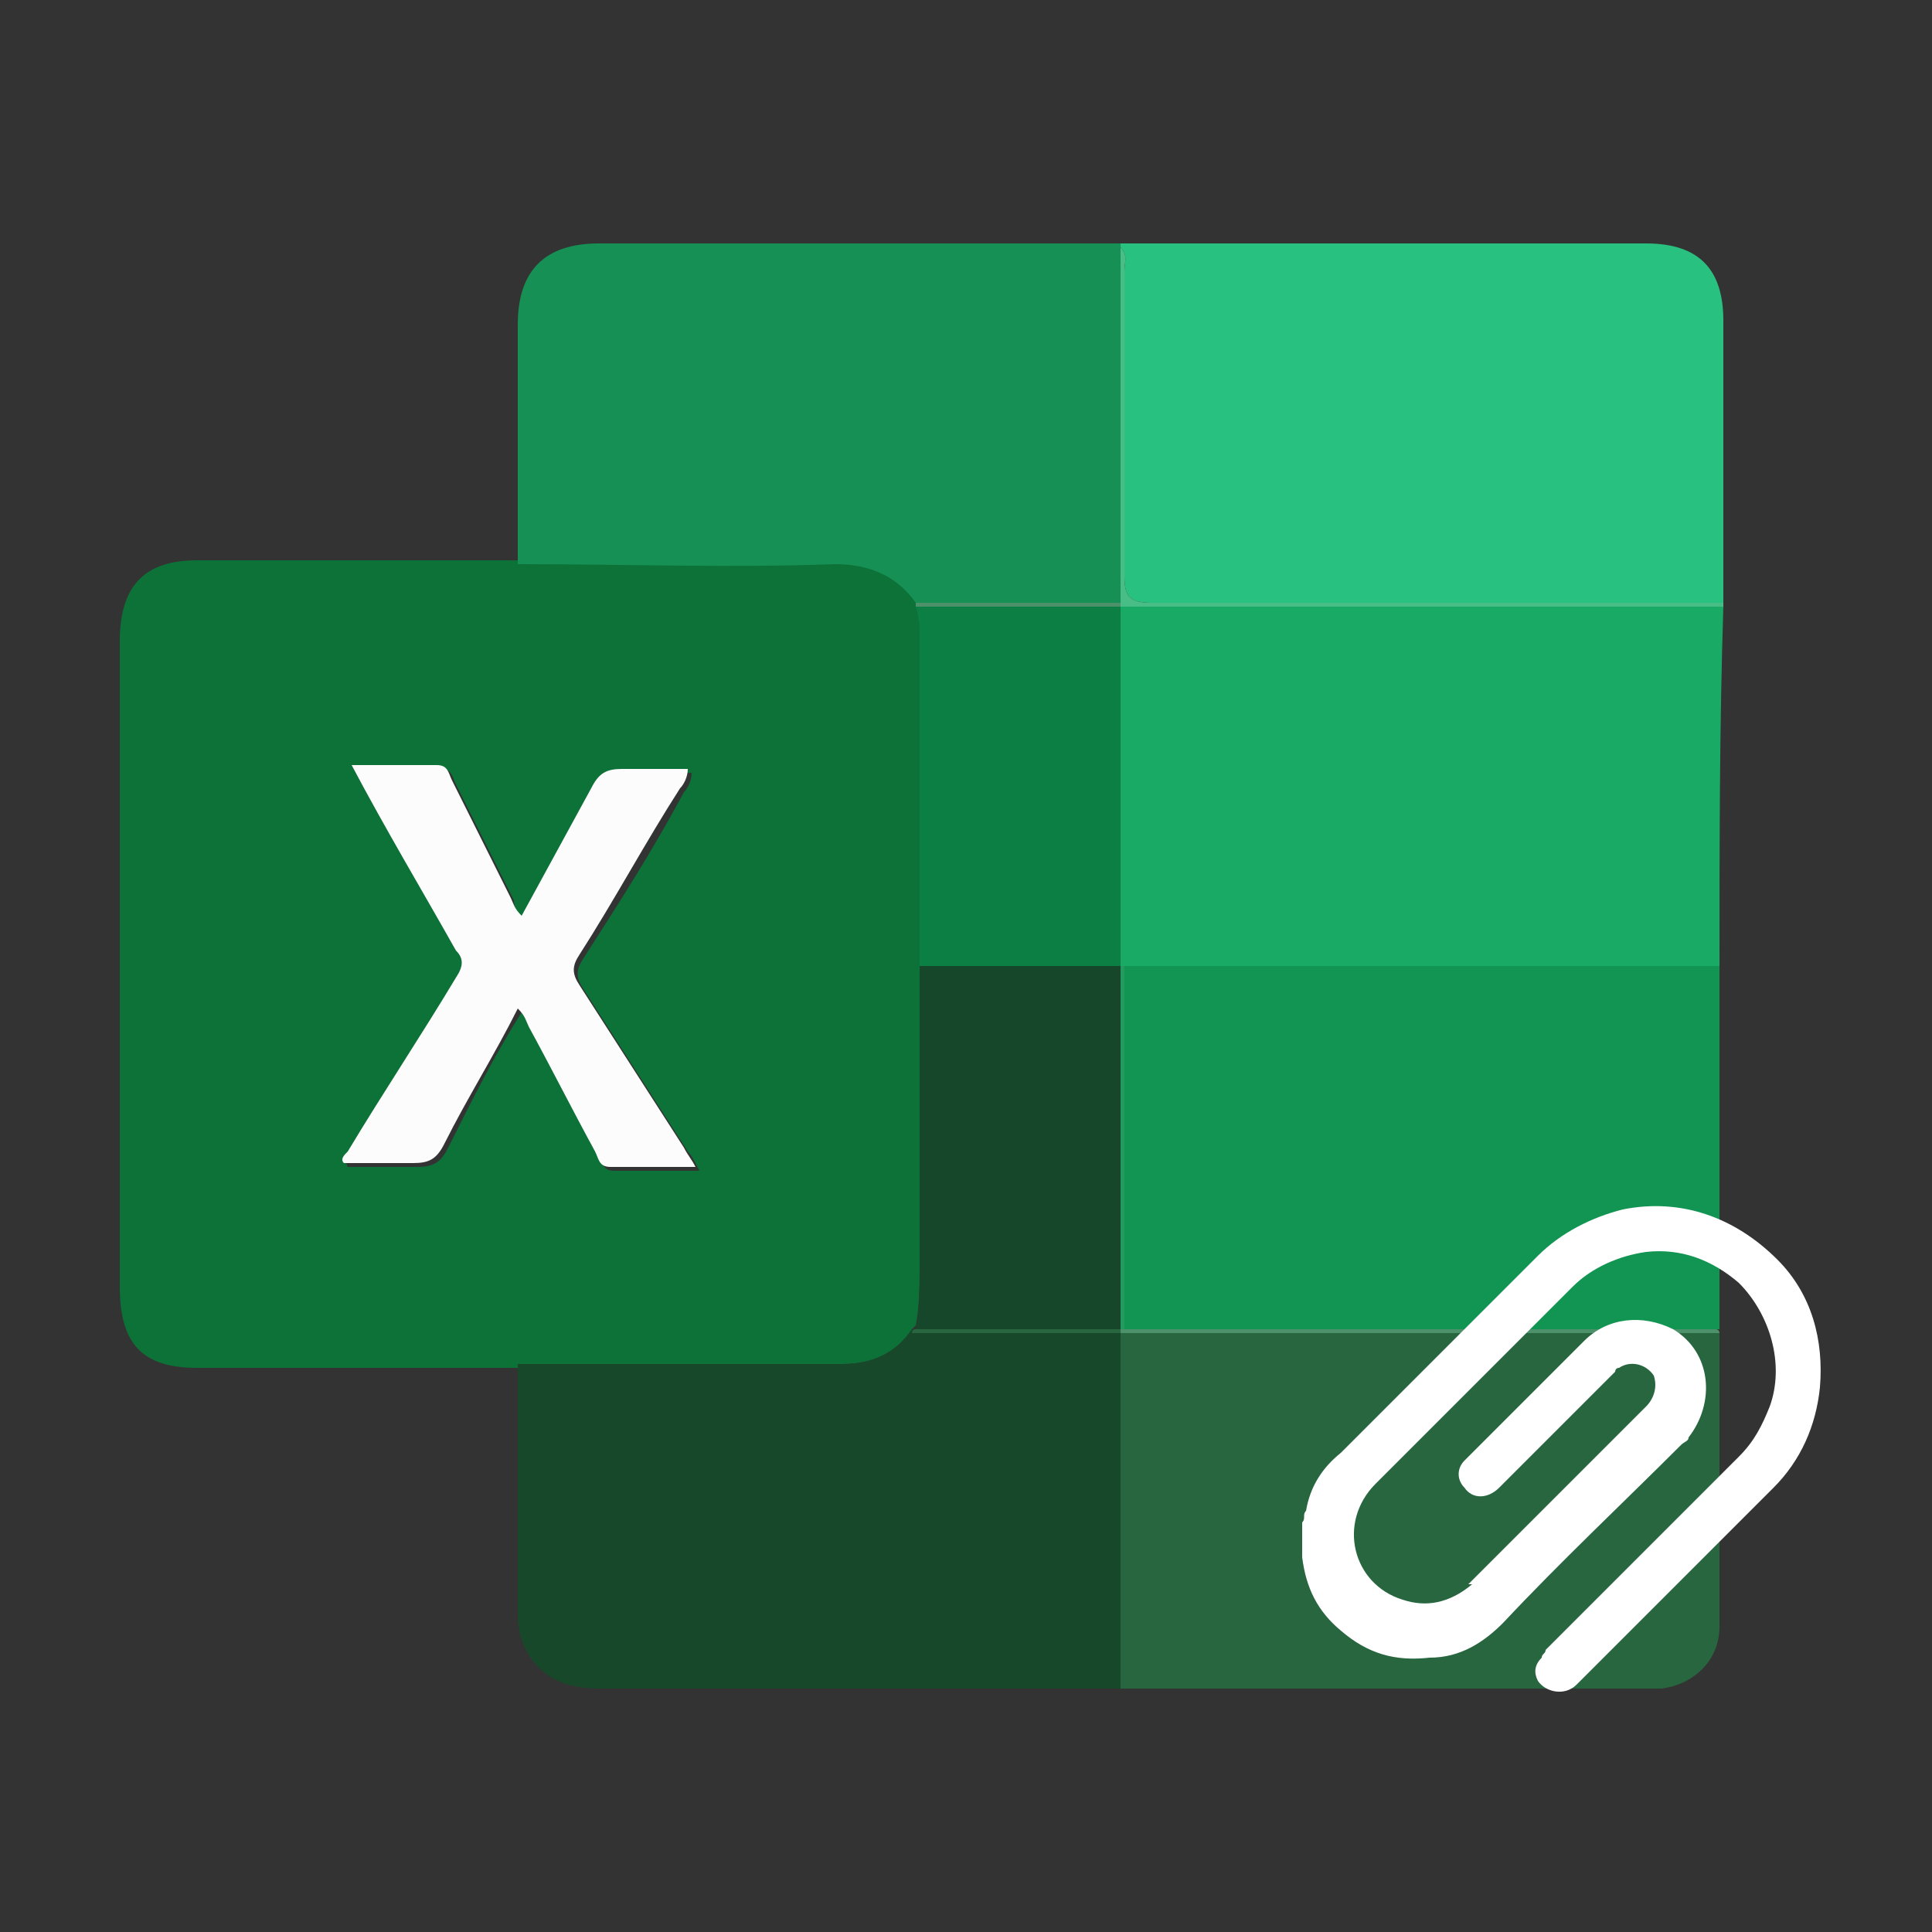<?xml version="1.0" encoding="utf-8"?>
<!-- Generator: Adobe Illustrator 25.2.0, SVG Export Plug-In . SVG Version: 6.00 Build 0)  -->
<svg version="1.1" id="Layer_1" xmlns="http://www.w3.org/2000/svg" xmlns:xlink="http://www.w3.org/1999/xlink" x="0px" y="0px"
	 viewBox="0 0 50 50" style="enable-background:new 0 0 50 50;" xml:space="preserve">
<rect x="0" y="0" width="50" height="50" fill="#333333" stroke="none"/>
<style type="text/css">
	.st0{fill:#1BB975;}
	.st1{fill:#20D588;}
	.st2{fill:#36E198;}
	.st3{fill:#1FD588;}
	.st4{fill:#0C7238;}
	.st5{fill:#129552;}
	.st6{fill:#19AB65;}
	.st7{fill:#27663F;}
	.st8{fill:#29C17F;}
	.st9{fill:#18482A;}
	.st10{fill:#169054;}
	.st11{fill:#48BD85;}
	.st12{fill:#4C916A;}
	.st13{fill:#17472A;}
	.st14{fill:#0C7F45;}
	.st15{fill:#FBFCFB;}
	.st16{fill:#239B5E;}
	.st17{fill:#FFFFFF;}
	.st18{fill:#030303;}
	.st19{fill:#010101;}
</style>
<g>
	<g>
		<path class="st4" d="M13.4,35.4c-2.8,0-5.5,0-8.3,0c-1.4,0-2-0.6-2-2.1c0-5.6,0-11.1,0-16.7c0-1.4,0.6-2.1,2-2.1
			c2.8,0,5.5,0,8.3,0c2.7,0,5.5,0,8.2,0c0.9,0,1.6,0.3,2.1,1c0,0,0,0.1,0,0.1c0.1,0.3,0.1,0.6,0.1,0.9c0,2.8,0,5.6,0,8.4
			c0,2.6,0,5.2,0,7.8c0,0.5,0,1.1-0.1,1.6c0,0-0.1,0.1-0.1,0.1c-0.4,0.6-1,0.9-1.8,0.9C19,35.4,16.2,35.4,13.4,35.4z M9.1,19.8
			c1,1.7,1.9,3.2,2.8,4.8c0.2,0.3,0.2,0.5,0,0.7c-1,1.5-1.9,3-2.8,4.5c-0.1,0.1-0.2,0.2-0.1,0.4c0.6,0,1.2,0,1.8,0
			c0.4,0,0.6-0.1,0.8-0.5c0.6-1.2,1.2-2.4,1.9-3.5c0.2,0.1,0.3,0.3,0.3,0.5c0.6,1,1.1,2.1,1.7,3.2c0.1,0.2,0.1,0.4,0.4,0.4
			c0.7,0,1.4,0,2.2,0c-0.1-0.2-0.2-0.4-0.3-0.5c-0.9-1.4-1.8-2.8-2.7-4.2c-0.2-0.3-0.2-0.5,0-0.8c0.9-1.4,1.8-2.8,2.6-4.3
			c0.1-0.1,0.2-0.3,0.2-0.5c-0.6,0-1.1,0-1.7,0c-0.4,0-0.6,0.1-0.8,0.5c-0.6,1.1-1.2,2.2-1.8,3.3c-0.2-0.1-0.3-0.3-0.3-0.5
			c-0.5-1-1-2-1.5-3c-0.1-0.2-0.1-0.4-0.4-0.4C10.6,19.8,9.9,19.8,9.1,19.8z"/>
		<path class="st5" d="M44.5,25c0,2.2,0,4.4,0,6.7c0,0.9,0,1.8,0,2.7c-5.1,0-10.3,0-15.4,0c0-3.1,0-6.3,0-9.4
			C34.2,25,39.4,25,44.5,25z"/>
		<path class="st6" d="M44.5,25c-5.1,0-10.3,0-15.4,0c0,0-0.1,0-0.1,0l0,0c0-3.1,0-6.2,0-9.3c5.2,0,10.4,0,15.6,0
			C44.5,18.8,44.5,21.9,44.5,25z"/>
		<path class="st7" d="M44.5,34.5c0,2.5,0,5,0,7.6c0,0.9-0.7,1.5-1.5,1.6c-0.2,0-0.4,0-0.5,0c-4.4,0-8.7,0-13.1,0
			c-0.1,0-0.3,0-0.4,0c0-3.1,0-6.1,0-9.2C34.2,34.5,39.3,34.5,44.5,34.5z"/>
		<path class="st8" d="M29,6.3c0.2,0,0.4,0,0.6,0c4.3,0,8.6,0,13,0c1.4,0,2,0.7,2,2c0,2.4,0,4.9,0,7.3c-4.9,0-9.8,0-14.8,0
			c-0.6,0-0.7-0.2-0.7-0.7c0-2.6,0-5.3,0-7.9c0-0.2,0.1-0.4-0.1-0.6C29,6.4,29,6.3,29,6.3z"/>
		<path class="st9" d="M29,34.5c0,3.1,0,6.1,0,9.2c-0.2,0-0.3,0-0.5,0c-4.3,0-8.6,0-12.9,0c-0.7,0-1.3-0.1-1.8-0.7
			c-0.3-0.4-0.4-0.8-0.4-1.3c0-2.1,0-4.2,0-6.4c2.8,0,5.6,0,8.4,0c0.8,0,1.4-0.3,1.8-0.9C25.4,34.5,27.2,34.5,29,34.5L29,34.5z"/>
		<path class="st10" d="M29,6.3c0,0,0,0.1,0,0.1c0,3.1,0,6.1,0,9.2c-1.8,0-3.5,0-5.3,0c-0.5-0.7-1.2-1-2.1-1c-2.7,0.1-5.5,0-8.2,0
			c0-2.1,0-4.2,0-6.2c0-1.4,0.7-2.1,2.1-2.1c4.3,0,8.7,0,13,0C28.6,6.3,28.8,6.3,29,6.3z"/>
		<path class="st11" d="M29,15.6c0-3.1,0-6.1,0-9.2c0.2,0.2,0.1,0.4,0.1,0.6c0,2.6,0,5.3,0,7.9c0,0.5,0.1,0.7,0.7,0.7
			c4.9,0,9.8,0,14.8,0c0,0,0,0.1,0,0.1c-5.2,0-10.4,0-15.6,0c0,0,0,0,0,0C29,15.7,29,15.6,29,15.6z"/>
		<path class="st12" d="M44.5,34.5c-5.2,0-10.4,0-15.6,0c0,0,0,0,0,0c0,0,0-0.1,0-0.1l0,0c0,0,0.1,0,0.1,0c5.1,0,10.3,0,15.4,0
			C44.5,34.4,44.5,34.5,44.5,34.5z"/>
		<path class="st13" d="M23.7,34.4c0.1-0.5,0.1-1.1,0.1-1.6c0-2.6,0-5.2,0-7.8c1.7,0,3.4,0,5.2,0c0,0,0,0,0,0c0,3.1,0,6.3,0,9.4
			c0,0,0,0,0,0C27.2,34.4,25.4,34.4,23.7,34.4z"/>
		<path class="st14" d="M29,25c-1.7,0-3.4,0-5.2,0c0-2.8,0-5.6,0-8.4c0-0.3,0-0.6-0.1-0.9c1.8,0,3.5,0,5.3,0c0,0,0,0,0,0
			C29,18.8,29,21.9,29,25z"/>
		<path class="st15" d="M9.1,19.8c0.8,0,1.5,0,2.2,0c0.3,0,0.3,0.2,0.4,0.4c0.5,1,1,2,1.5,3c0.1,0.2,0.1,0.3,0.3,0.5
			c0.6-1.1,1.2-2.2,1.8-3.3c0.2-0.4,0.4-0.5,0.8-0.5c0.5,0,1.1,0,1.7,0c0,0.2-0.1,0.4-0.2,0.5c-0.9,1.4-1.7,2.9-2.6,4.3
			c-0.2,0.3-0.2,0.5,0,0.8c0.9,1.4,1.8,2.8,2.7,4.2c0.1,0.2,0.2,0.3,0.3,0.5c-0.8,0-1.5,0-2.2,0c-0.3,0-0.3-0.2-0.4-0.4
			c-0.6-1.1-1.1-2.1-1.7-3.2c-0.1-0.2-0.1-0.3-0.3-0.5c-0.6,1.2-1.3,2.3-1.9,3.5c-0.2,0.4-0.4,0.5-0.8,0.5c-0.6,0-1.2,0-1.8,0
			C8.8,30,8.9,29.9,9,29.8c0.9-1.5,1.9-3,2.8-4.5c0.2-0.3,0.2-0.5,0-0.7C10.9,23,10,21.5,9.1,19.8z"/>
		<path class="st7" d="M23.7,34.4c1.8,0,3.5,0,5.3,0c0,0,0,0.1,0,0.1c-1.8,0-3.6,0-5.4,0C23.6,34.5,23.6,34.4,23.7,34.4z"/>
		<path class="st12" d="M29,15.7c-1.8,0-3.5,0-5.3,0c0,0,0-0.1,0-0.1c1.8,0,3.5,0,5.3,0C29,15.6,29,15.7,29,15.7z"/>
		<path class="st16" d="M29,34.4c0-3.1,0-6.3,0-9.4c0,0,0.1,0,0.1,0c0,3.1,0,6.3,0,9.4C29.1,34.4,29,34.4,29,34.4z"/>
	</g>
	<g>
		<path class="st17" d="M33.7,39.4c0.1-0.1,0-0.2,0.1-0.3c0.1-0.6,0.4-1.1,0.9-1.5c1.7-1.7,3.4-3.4,5.1-5.1c0.6-0.6,1.4-1,2.2-1.2
			c1.5-0.3,2.9,0.2,4,1.3c0.9,0.9,1.2,2.1,1.1,3.3c-0.1,1-0.5,1.9-1.2,2.6c-1.7,1.7-3.4,3.4-5.1,5.1c-0.3,0.3-0.8,0.2-1-0.1
			c-0.1-0.2-0.1-0.4,0.1-0.6c0-0.1,0.1-0.1,0.1-0.2c1.7-1.7,3.3-3.3,5-5c0.4-0.4,0.6-0.8,0.8-1.3c0.4-1.1,0-2.4-0.8-3.2
			c-0.7-0.6-1.5-0.9-2.4-0.8c-0.7,0.1-1.4,0.4-1.9,0.9c-1.7,1.7-3.4,3.4-5.1,5.1c-1,1-0.6,2.6,0.7,3c0.6,0.2,1.2,0.1,1.8-0.4
			C38,41,38,41,38,41c1.5-1.5,3.1-3.1,4.6-4.6c0.2-0.2,0.3-0.5,0.2-0.8c-0.2-0.3-0.6-0.4-0.9-0.2c-0.1,0-0.1,0.1-0.1,0.1
			c-1,1-2,2-3,3c-0.3,0.3-0.7,0.3-0.9,0c-0.2-0.2-0.2-0.5,0-0.7c0,0,0.1-0.1,0.1-0.1c1-1,2-2,3-3c0.6-0.6,1.5-0.7,2.3-0.3
			c1,0.6,1.1,1.9,0.4,2.8c0,0.1-0.1,0.1-0.2,0.2c-1.5,1.5-3.1,3-4.6,4.6c-0.5,0.5-1.1,0.9-1.9,0.9c-0.9,0.1-1.6-0.1-2.3-0.7
			c-0.6-0.5-0.9-1.1-1-1.9c0,0,0-0.1,0-0.1C33.7,39.8,33.7,39.6,33.7,39.4z"/>
	</g>
</g>
</svg>
